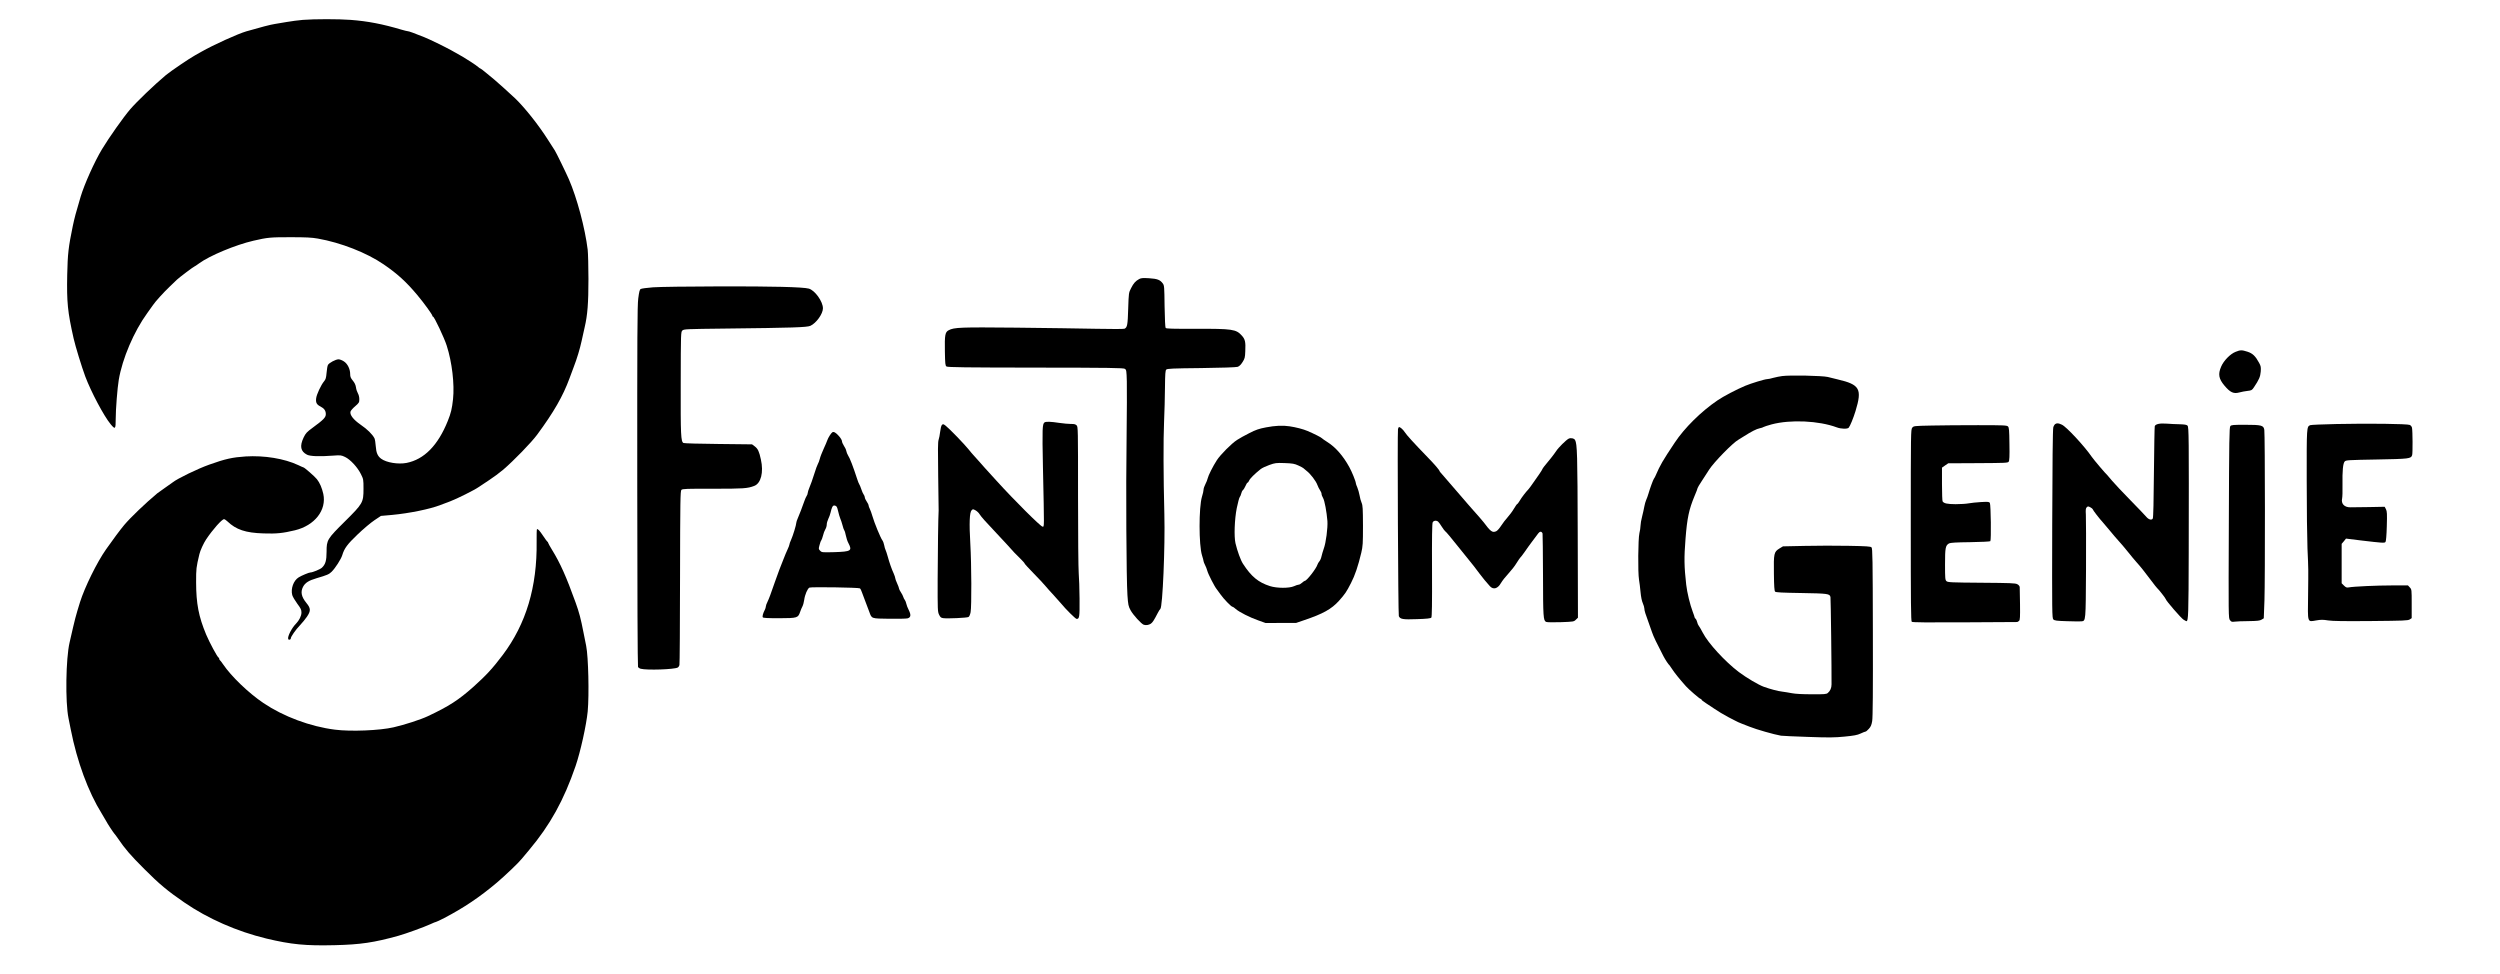 <?xml version="1.0" standalone="no"?>
<!DOCTYPE svg PUBLIC "-//W3C//DTD SVG 20010904//EN"
 "http://www.w3.org/TR/2001/REC-SVG-20010904/DTD/svg10.dtd">
<svg version="1.0" xmlns="http://www.w3.org/2000/svg"
 width="3284pt" height="1280pt" viewBox="0 0 3284 1280"
 preserveAspectRatio="xMidYMid meet">

<g transform="translate(0,1280) scale(0.1,-0.1)"
fill="#000000" stroke="none">
<path d="M3980 12539 c-58 -5 -154 -17 -215 -28 -60 -11 -130 -23 -155 -26
-55 -8 -188 -43 -375 -97 -112 -33 -428 -176 -590 -268 -22 -13 -60 -34 -85
-48 -71 -39 -320 -208 -380 -258 -155 -130 -384 -350 -470 -450 -92 -108 -277
-370 -370 -524 -98 -162 -232 -461 -281 -625 -64 -215 -79 -273 -103 -385 -57
-276 -67 -363 -73 -640 -7 -359 5 -485 84 -835 23 -103 107 -376 153 -500 77
-204 244 -519 333 -627 61 -74 67 -68 67 70 0 125 22 405 40 512 47 280 199
636 375 878 33 46 67 93 75 105 31 47 139 165 214 237 44 41 89 84 100 96 25
25 222 174 231 174 3 0 30 18 60 40 137 101 480 244 715 298 185 43 221 46
485 46 204 0 282 -4 360 -18 302 -53 642 -186 865 -339 180 -123 297 -230 441
-402 86 -102 199 -258 199 -274 0 -6 4 -11 9 -11 15 0 148 -281 179 -380 70
-217 104 -507 83 -704 -14 -127 -27 -182 -69 -286 -129 -321 -310 -505 -542
-551 -109 -21 -264 4 -333 55 -46 34 -65 77 -71 165 -3 45 -11 92 -17 104 -28
53 -95 119 -179 176 -97 67 -147 131 -136 174 3 12 30 44 61 70 52 45 55 51
55 94 0 27 -8 58 -19 77 -10 17 -22 52 -25 78 -5 33 -18 60 -42 89 -27 33 -34
50 -34 84 0 67 -34 137 -83 168 -22 15 -54 27 -70 27 -37 0 -125 -47 -139 -74
-7 -12 -14 -58 -18 -103 -6 -67 -11 -86 -33 -112 -40 -48 -99 -174 -104 -224
-7 -56 7 -82 57 -107 49 -25 70 -55 70 -100 0 -43 -29 -73 -168 -175 -83 -61
-95 -74 -124 -133 -53 -113 -40 -181 45 -225 41 -21 163 -26 345 -12 96 7 105
6 155 -18 68 -32 162 -133 207 -223 34 -68 35 -71 35 -194 0 -182 -8 -195
-245 -430 -231 -229 -240 -243 -240 -397 0 -118 -15 -167 -62 -211 -23 -21
-122 -62 -151 -62 -18 0 -114 -40 -153 -64 -68 -41 -107 -149 -85 -233 6 -21
36 -72 66 -113 47 -63 55 -80 55 -117 0 -43 -30 -103 -71 -145 -56 -56 -115
-171 -103 -202 6 -17 34 -10 34 8 0 22 64 114 121 173 30 32 72 83 92 113 51
76 50 109 -7 178 -67 82 -80 145 -46 212 28 54 74 84 180 115 137 40 163 51
197 85 49 49 123 165 139 217 27 91 67 144 204 275 74 71 173 154 220 185 l84
56 146 13 c226 21 500 77 635 130 33 12 92 35 130 49 85 32 314 146 370 185
22 15 85 57 140 93 55 36 138 97 185 137 138 118 371 358 446 460 219 297 339
506 425 740 15 41 39 107 54 145 44 113 83 243 105 345 11 52 29 133 40 180
38 161 50 318 50 635 0 165 -5 339 -10 385 -34 280 -140 679 -247 925 -40 91
-166 350 -185 379 -7 11 -47 74 -90 140 -123 194 -301 418 -429 542 -73 69
-235 215 -274 247 -11 9 -55 45 -98 81 -43 36 -82 66 -86 66 -4 0 -16 8 -27
18 -10 10 -57 43 -104 73 -80 52 -109 69 -255 150 -92 50 -282 143 -355 172
-135 54 -199 77 -213 77 -8 0 -43 9 -78 19 -256 76 -449 113 -675 130 -159 12
-469 12 -624 0z"/>
<path d="M14965 9135 c-48 -26 -75 -56 -107 -120 -31 -60 -31 -61 -38 -270 -6
-213 -12 -245 -48 -263 -9 -5 -175 -5 -372 -1 -195 4 -670 11 -1055 15 -728 7
-812 4 -883 -34 -47 -24 -54 -62 -50 -279 3 -162 5 -186 21 -197 14 -11 250
-14 1169 -15 977 -1 1156 -4 1174 -16 20 -13 22 -23 26 -167 2 -84 1 -409 -3
-723 -10 -681 -3 -1883 11 -2082 9 -130 13 -147 41 -199 33 -61 141 -180 174
-191 28 -9 65 -4 92 14 23 16 41 43 92 142 13 25 28 49 33 52 30 19 64 820 53
1245 -13 497 -14 984 -4 1209 6 127 11 330 12 452 2 185 5 225 17 238 14 13
79 16 460 20 263 3 458 10 477 16 21 7 42 26 64 61 30 47 34 60 37 144 6 123
-2 157 -45 205 -77 85 -120 91 -614 90 -295 -1 -378 1 -387 11 -6 8 -11 114
-14 285 -3 258 -4 273 -24 300 -36 48 -71 61 -179 68 -82 5 -105 3 -130 -10z"/>
<path d="M8580 9026 c-80 -6 -153 -16 -163 -22 -15 -8 -21 -35 -33 -125 -12
-96 -14 -476 -13 -2469 0 -1343 5 -2362 10 -2371 4 -9 21 -20 36 -24 82 -21
438 -9 485 16 10 5 20 20 23 32 4 13 7 532 8 1155 2 1016 4 1133 18 1147 14
14 64 16 417 15 400 0 450 3 539 37 89 33 126 179 88 347 -23 107 -39 140 -80
172 l-36 27 -442 5 c-243 2 -450 8 -459 13 -34 18 -38 99 -36 786 1 667 2 673
22 692 20 18 47 19 561 25 892 10 1073 16 1120 36 76 34 165 157 165 230 0 90
-106 237 -186 259 -78 21 -485 31 -1184 29 -404 -1 -778 -6 -860 -12z"/>
<path d="M29366 8178 c-69 -27 -156 -116 -189 -194 -43 -99 -32 -160 44 -250
76 -90 120 -110 196 -89 26 8 74 16 106 20 53 6 59 9 85 48 67 100 83 137 89
205 4 59 2 73 -21 115 -48 89 -85 125 -153 147 -75 24 -93 24 -157 -2z"/>
<path d="M23410 7860 c-30 -4 -82 -14 -115 -23 -32 -10 -68 -17 -80 -17 -31 0
-211 -55 -290 -88 -112 -47 -288 -139 -365 -192 -215 -146 -433 -362 -561
-555 -163 -246 -187 -286 -252 -435 -6 -14 -15 -31 -21 -38 -11 -15 -51 -125
-72 -197 -8 -27 -21 -65 -30 -83 -8 -18 -19 -56 -24 -85 -5 -28 -18 -88 -29
-131 -12 -44 -21 -98 -21 -120 0 -23 -7 -68 -15 -101 -17 -72 -21 -515 -5
-610 6 -33 15 -106 20 -162 6 -64 17 -119 30 -147 11 -25 20 -56 20 -69 0 -27
16 -78 55 -182 14 -38 35 -97 46 -130 17 -52 62 -146 149 -313 24 -46 67 -112
81 -122 3 -3 17 -23 31 -45 31 -49 100 -135 185 -230 37 -42 180 -165 191
-165 7 0 12 -4 12 -9 0 -6 26 -27 58 -47 31 -20 81 -53 110 -73 54 -37 118
-75 187 -112 22 -11 60 -31 85 -44 25 -14 65 -32 90 -41 25 -9 70 -27 100 -39
91 -37 323 -103 415 -119 17 -3 176 -10 355 -16 275 -10 349 -9 480 4 124 12
167 20 210 40 30 14 60 26 66 26 6 0 25 16 43 36 26 28 35 50 44 102 8 48 11
388 9 1167 -2 966 -4 1102 -18 1115 -12 12 -64 16 -302 20 -158 3 -416 3 -574
-1 l-287 -6 -48 -29 c-70 -44 -75 -63 -71 -331 2 -165 6 -225 16 -235 10 -10
92 -14 345 -18 350 -6 372 -9 382 -53 4 -18 16 -973 14 -1146 0 -49 -17 -87
-49 -114 -19 -16 -43 -18 -210 -17 -124 0 -215 5 -262 14 -40 8 -98 17 -128
21 -54 6 -150 31 -240 63 -72 26 -227 118 -330 195 -179 136 -401 377 -472
515 -22 42 -46 84 -54 93 -7 8 -17 30 -20 47 -4 17 -13 37 -20 43 -8 6 -14 16
-14 21 0 5 -11 37 -24 71 -36 95 -74 252 -86 357 -27 239 -29 354 -9 603 21
272 46 387 118 560 23 53 41 101 41 107 0 5 24 45 53 89 28 44 73 113 99 153
62 97 310 351 384 392 16 9 49 30 74 46 94 60 166 97 205 104 22 4 45 12 51
17 6 4 53 20 105 34 247 66 621 49 857 -39 55 -21 139 -23 156 -5 19 22 61
125 90 219 89 292 57 348 -234 416 -36 9 -94 23 -130 32 -71 17 -496 26 -600
12z"/>
<path d="M13722 7252 c-30 -20 -32 -78 -22 -582 18 -847 18 -785 -5 -788 -22
-2 -375 349 -605 603 -69 76 -137 150 -151 166 -14 15 -53 58 -85 96 -32 37
-64 73 -70 78 -6 6 -33 37 -59 70 -56 70 -255 276 -303 313 -30 23 -35 24 -49
10 -9 -9 -18 -46 -23 -89 -5 -41 -14 -89 -21 -108 -9 -26 -10 -138 -5 -470 4
-240 7 -445 6 -456 -5 -65 -12 -540 -13 -905 -1 -402 0 -427 19 -465 16 -33
25 -41 54 -45 56 -8 313 4 332 15 11 6 22 32 28 64 14 77 12 625 -4 901 -16
270 -10 410 17 437 16 17 19 17 52 -1 19 -11 43 -33 53 -51 19 -31 80 -100
227 -255 81 -86 192 -206 231 -251 12 -13 47 -48 78 -78 31 -30 56 -59 56 -64
0 -5 54 -63 119 -130 66 -67 136 -142 156 -167 21 -25 67 -77 104 -116 36 -39
80 -88 98 -110 63 -77 191 -204 206 -204 36 0 40 24 38 265 -1 130 -6 280 -11
335 -5 55 -9 509 -9 1012 0 894 0 912 -19 931 -16 15 -33 19 -75 18 -30 0 -99
6 -153 14 -110 17 -173 19 -192 7z"/>
<path d="M26998 7230 c-9 -6 -21 -25 -26 -43 -7 -20 -12 -484 -14 -1269 -3
-1176 -2 -1238 15 -1255 15 -15 42 -19 180 -23 89 -3 174 -4 189 -2 57 7 56
-8 60 683 1 349 1 671 -2 716 -4 67 -2 85 11 99 15 15 19 15 48 0 17 -9 31
-21 31 -25 0 -10 91 -128 135 -175 15 -17 57 -66 93 -110 36 -45 87 -103 112
-131 26 -27 81 -93 123 -145 41 -52 93 -114 114 -137 45 -49 106 -125 194
-243 34 -47 69 -89 75 -95 20 -16 114 -137 114 -146 0 -17 202 -251 233 -269
18 -11 35 -20 38 -20 25 0 28 83 30 902 3 1530 2 1649 -16 1667 -12 12 -38 16
-103 18 -48 1 -124 4 -170 8 -91 7 -146 -5 -157 -33 -3 -9 -8 -282 -11 -605
-3 -374 -8 -596 -15 -608 -14 -27 -56 -15 -88 25 -14 17 -107 114 -207 216
-100 102 -208 217 -240 255 -32 39 -61 72 -64 75 -21 17 -175 199 -202 238
-95 139 -333 396 -393 423 -45 21 -63 23 -87 9z"/>
<path d="M30690 7230 c-179 -4 -333 -10 -343 -15 -47 -20 -47 -21 -46 -727 0
-365 5 -766 10 -893 13 -291 12 -247 8 -612 -5 -374 -12 -353 106 -333 62 11
91 11 158 0 61 -9 206 -11 564 -8 431 4 484 6 507 21 l26 17 0 189 c0 186 0
188 -25 215 l-24 26 -208 0 c-202 0 -505 -14 -570 -26 -27 -5 -37 -1 -63 24
l-30 30 0 259 0 259 29 34 28 35 194 -24 c287 -34 313 -36 325 -20 7 9 14 91
17 206 5 166 3 195 -11 224 l-17 32 -205 -4 c-113 -1 -224 -3 -246 -3 -79 -1
-124 48 -108 116 4 18 7 97 5 176 -3 186 6 285 29 310 17 18 42 19 421 26 430
8 449 10 465 58 8 24 7 315 -2 359 -3 15 -16 31 -29 37 -32 15 -546 21 -965
12z"/>
<path d="M25372 7210 c-231 -5 -234 -5 -253 -29 -18 -23 -19 -58 -19 -1281 0
-1025 2 -1260 13 -1268 9 -8 212 -10 693 -7 373 2 684 4 691 4 6 1 18 8 26 16
12 12 14 49 12 217 -2 112 -3 213 -4 225 -1 14 -12 28 -32 39 -27 14 -90 16
-471 19 -399 3 -442 5 -459 21 -17 16 -19 33 -19 221 0 219 6 248 53 275 16 9
93 14 277 16 146 2 259 8 265 13 13 13 7 477 -6 502 -9 16 -21 17 -117 12 -59
-4 -132 -11 -162 -17 -30 -6 -107 -11 -171 -11 -112 1 -153 10 -171 37 -4 6
-8 108 -8 227 l0 216 41 29 41 28 391 2 c359 2 392 3 403 19 10 13 13 70 10
232 -2 185 -5 216 -19 231 -16 15 -54 17 -395 17 -207 0 -482 -2 -610 -5z"/>
<path d="M29298 7203 c-14 -16 -16 -163 -20 -1271 -5 -1242 -5 -1253 15 -1278
17 -23 25 -25 61 -20 23 3 105 7 183 7 117 2 148 5 172 20 l28 17 9 239 c9
267 8 2177 -2 2236 -9 60 -37 67 -252 67 -158 0 -181 -2 -194 -17z"/>
<path d="M16630 7186 c-94 -18 -134 -32 -220 -76 -58 -29 -130 -69 -160 -89
-71 -45 -220 -195 -266 -267 -51 -79 -112 -200 -120 -238 -3 -17 -17 -51 -30
-76 -13 -25 -24 -57 -24 -71 0 -15 -9 -57 -21 -94 -42 -137 -42 -640 1 -771
11 -35 20 -69 20 -76 0 -7 9 -29 19 -49 11 -20 24 -54 30 -77 12 -45 97 -211
124 -242 9 -11 32 -42 51 -70 39 -56 139 -160 155 -160 6 0 26 -13 44 -30 47
-41 183 -110 297 -150 l95 -34 200 1 200 0 105 36 c250 84 360 146 458 254 80
90 98 115 159 235 51 97 94 225 135 398 20 86 22 119 22 355 -1 224 -3 266
-18 300 -10 22 -22 67 -27 99 -6 33 -19 78 -29 102 -11 24 -20 50 -20 58 0 21
-52 151 -86 211 -80 146 -181 262 -289 329 -33 21 -65 43 -70 49 -10 12 -101
58 -190 96 -56 24 -153 49 -235 61 -92 14 -189 9 -310 -14z m426 -501 c32 -15
61 -30 64 -34 3 -4 22 -20 43 -36 50 -37 124 -134 142 -185 8 -23 24 -54 35
-70 11 -15 20 -37 20 -48 0 -12 9 -36 20 -54 20 -35 47 -180 57 -303 6 -88
-19 -285 -48 -362 -11 -32 -25 -78 -30 -102 -5 -25 -18 -54 -28 -65 -10 -12
-22 -31 -25 -43 -16 -53 -141 -213 -166 -213 -5 0 -21 -11 -36 -25 -15 -14
-35 -25 -44 -25 -10 0 -37 -9 -61 -20 -64 -29 -225 -28 -317 1 -153 49 -245
125 -354 293 -31 47 -75 169 -99 271 -20 90 -12 314 17 460 15 72 32 137 39
145 7 8 16 29 20 47 3 17 13 37 22 45 9 7 24 32 34 55 10 24 22 43 27 43 5 0
15 13 21 28 11 26 71 86 150 149 18 15 70 39 115 55 76 27 89 29 202 25 104
-4 128 -8 180 -32z"/>
<path d="M18364 7164 c-9 -34 2 -2434 11 -2457 17 -41 53 -47 240 -40 131 4
178 10 187 20 8 10 11 176 9 623 -2 430 1 615 9 629 12 23 48 28 71 9 9 -7 30
-37 48 -66 18 -29 39 -56 45 -60 12 -7 78 -86 186 -222 36 -45 81 -101 100
-124 56 -68 133 -165 165 -211 29 -40 101 -128 137 -166 46 -49 103 -32 145
43 17 29 61 85 97 123 36 39 85 100 107 138 23 37 46 70 50 73 5 3 32 38 59
77 27 40 69 97 92 128 24 31 52 69 63 84 31 44 44 55 60 49 8 -3 16 -13 18
-22 2 -10 5 -258 6 -552 1 -546 4 -590 40 -609 10 -6 92 -7 191 -4 172 6 175
7 201 33 l27 26 -3 1090 c-3 1064 -7 1191 -35 1244 -12 22 -58 32 -85 17 -33
-17 -136 -119 -162 -161 -14 -21 -45 -63 -69 -93 -64 -78 -61 -75 -89 -109
-14 -18 -25 -35 -25 -38 0 -3 -19 -34 -42 -67 -24 -34 -61 -88 -84 -120 -22
-33 -48 -67 -57 -77 -35 -36 -89 -107 -113 -148 -14 -24 -29 -44 -33 -44 -4 0
-24 -28 -44 -62 -20 -35 -58 -85 -83 -113 -25 -27 -63 -77 -85 -111 -21 -33
-50 -66 -64 -72 -50 -23 -74 -6 -166 118 -15 19 -42 51 -60 71 -19 20 -54 60
-79 89 -25 29 -56 65 -70 80 -14 15 -84 96 -157 182 -72 85 -150 174 -172 199
-22 24 -41 47 -41 50 0 13 -65 89 -158 184 -178 184 -275 290 -298 327 -22 34
-59 68 -76 68 -4 0 -11 -12 -14 -26z"/>
<path d="M10933 7121 c-17 -12 -54 -70 -65 -103 -6 -18 -28 -70 -49 -115 -21
-46 -44 -104 -50 -130 -7 -27 -18 -57 -25 -67 -7 -11 -30 -72 -49 -135 -20
-64 -47 -141 -61 -172 -13 -31 -24 -65 -24 -76 0 -10 -6 -27 -14 -38 -7 -11
-21 -40 -29 -65 -28 -81 -68 -184 -87 -227 -11 -24 -20 -51 -20 -61 0 -26 -44
-170 -69 -225 -12 -25 -21 -52 -21 -59 0 -8 -11 -36 -24 -64 -13 -27 -38 -87
-56 -134 -18 -47 -42 -107 -53 -135 -11 -27 -37 -99 -58 -160 -57 -165 -76
-216 -98 -262 -12 -23 -21 -50 -21 -60 0 -10 -6 -29 -13 -43 -24 -45 -35 -87
-27 -99 5 -9 63 -12 216 -12 239 1 247 4 274 82 8 24 22 58 31 74 9 17 19 55
23 85 9 68 43 147 68 161 21 11 648 2 665 -10 5 -3 17 -26 25 -51 9 -25 30
-81 47 -125 18 -44 41 -105 51 -135 32 -88 23 -85 259 -88 114 -2 223 1 242 5
44 12 49 44 16 110 -14 26 -28 64 -32 83 -4 19 -13 42 -20 50 -7 8 -16 26 -20
40 -4 14 -18 41 -31 60 -13 19 -24 41 -24 48 0 7 -11 38 -25 68 -14 30 -25 61
-25 69 0 9 -9 34 -19 58 -27 57 -59 149 -80 227 -10 36 -23 75 -28 85 -6 11
-14 39 -18 62 -4 23 -15 53 -24 65 -23 29 -107 233 -131 318 -10 36 -26 79
-34 95 -9 17 -16 37 -16 45 0 9 -11 32 -25 52 -14 20 -25 45 -25 55 0 10 -7
27 -15 37 -8 10 -22 42 -31 70 -9 28 -21 56 -26 63 -5 6 -18 38 -28 70 -52
160 -96 276 -121 313 -9 14 -19 39 -22 56 -3 18 -18 49 -32 69 -14 21 -25 48
-25 60 0 12 -18 43 -40 67 -39 45 -69 62 -87 49z m55 -974 c7 -7 17 -37 23
-67 6 -29 18 -69 26 -89 9 -20 22 -60 30 -90 7 -30 18 -60 23 -67 6 -6 15 -37
21 -68 6 -32 21 -78 35 -103 51 -98 33 -109 -185 -116 -161 -4 -165 -4 -187
18 -22 22 -22 25 -9 74 7 29 18 58 24 64 5 7 15 35 22 62 6 28 20 64 30 81 11
17 19 46 19 63 0 18 9 51 20 74 12 23 25 61 30 83 16 70 28 94 49 94 10 0 23
-6 29 -13z"/>
<path d="M3225 6804 c-169 -11 -266 -32 -475 -107 -155 -55 -420 -184 -481
-233 -8 -6 -52 -38 -99 -70 -47 -32 -94 -66 -105 -75 -150 -125 -350 -316
-434 -416 -48 -57 -151 -195 -237 -318 -120 -170 -281 -498 -343 -695 -6 -19
-22 -71 -35 -115 -14 -44 -39 -141 -56 -215 -16 -74 -37 -164 -46 -200 -49
-210 -58 -781 -14 -995 4 -22 18 -89 30 -150 82 -417 229 -818 407 -1103 29
-48 56 -94 60 -102 11 -24 92 -147 106 -162 7 -7 28 -35 47 -63 93 -137 163
-218 345 -400 196 -197 305 -288 525 -439 311 -214 692 -381 1080 -475 327
-78 514 -96 895 -87 339 8 518 34 840 124 94 26 339 115 419 152 35 17 69 30
74 30 5 0 54 23 108 51 258 135 466 275 690 464 112 95 286 261 329 315 11 14
55 66 96 115 275 327 456 654 610 1103 64 187 141 535 159 717 20 219 9 714
-20 860 -6 28 -22 109 -36 180 -34 176 -56 260 -103 390 -122 339 -203 520
-310 693 -28 46 -51 87 -51 92 0 5 -3 10 -7 12 -5 2 -30 35 -56 75 -51 76 -73
100 -84 90 -3 -4 -5 -77 -4 -162 8 -594 -138 -1081 -446 -1490 -132 -175 -218
-268 -383 -416 -198 -176 -322 -256 -600 -387 -93 -44 -305 -113 -450 -146
-181 -42 -563 -58 -770 -31 -325 41 -676 172 -940 350 -196 132 -423 351 -530
509 -19 28 -38 53 -42 54 -4 2 -8 10 -8 17 0 7 -4 15 -9 17 -16 6 -118 196
-163 302 -99 238 -131 405 -132 686 0 182 1 193 43 370 11 48 56 146 89 195
88 131 207 265 235 265 8 0 27 -13 43 -28 115 -110 240 -152 476 -159 169 -6
254 3 412 41 260 63 418 265 373 477 -18 80 -46 146 -84 194 -26 34 -165 155
-177 155 -3 0 -33 13 -68 30 -183 86 -445 129 -693 114z"/>
</g>
</svg>
